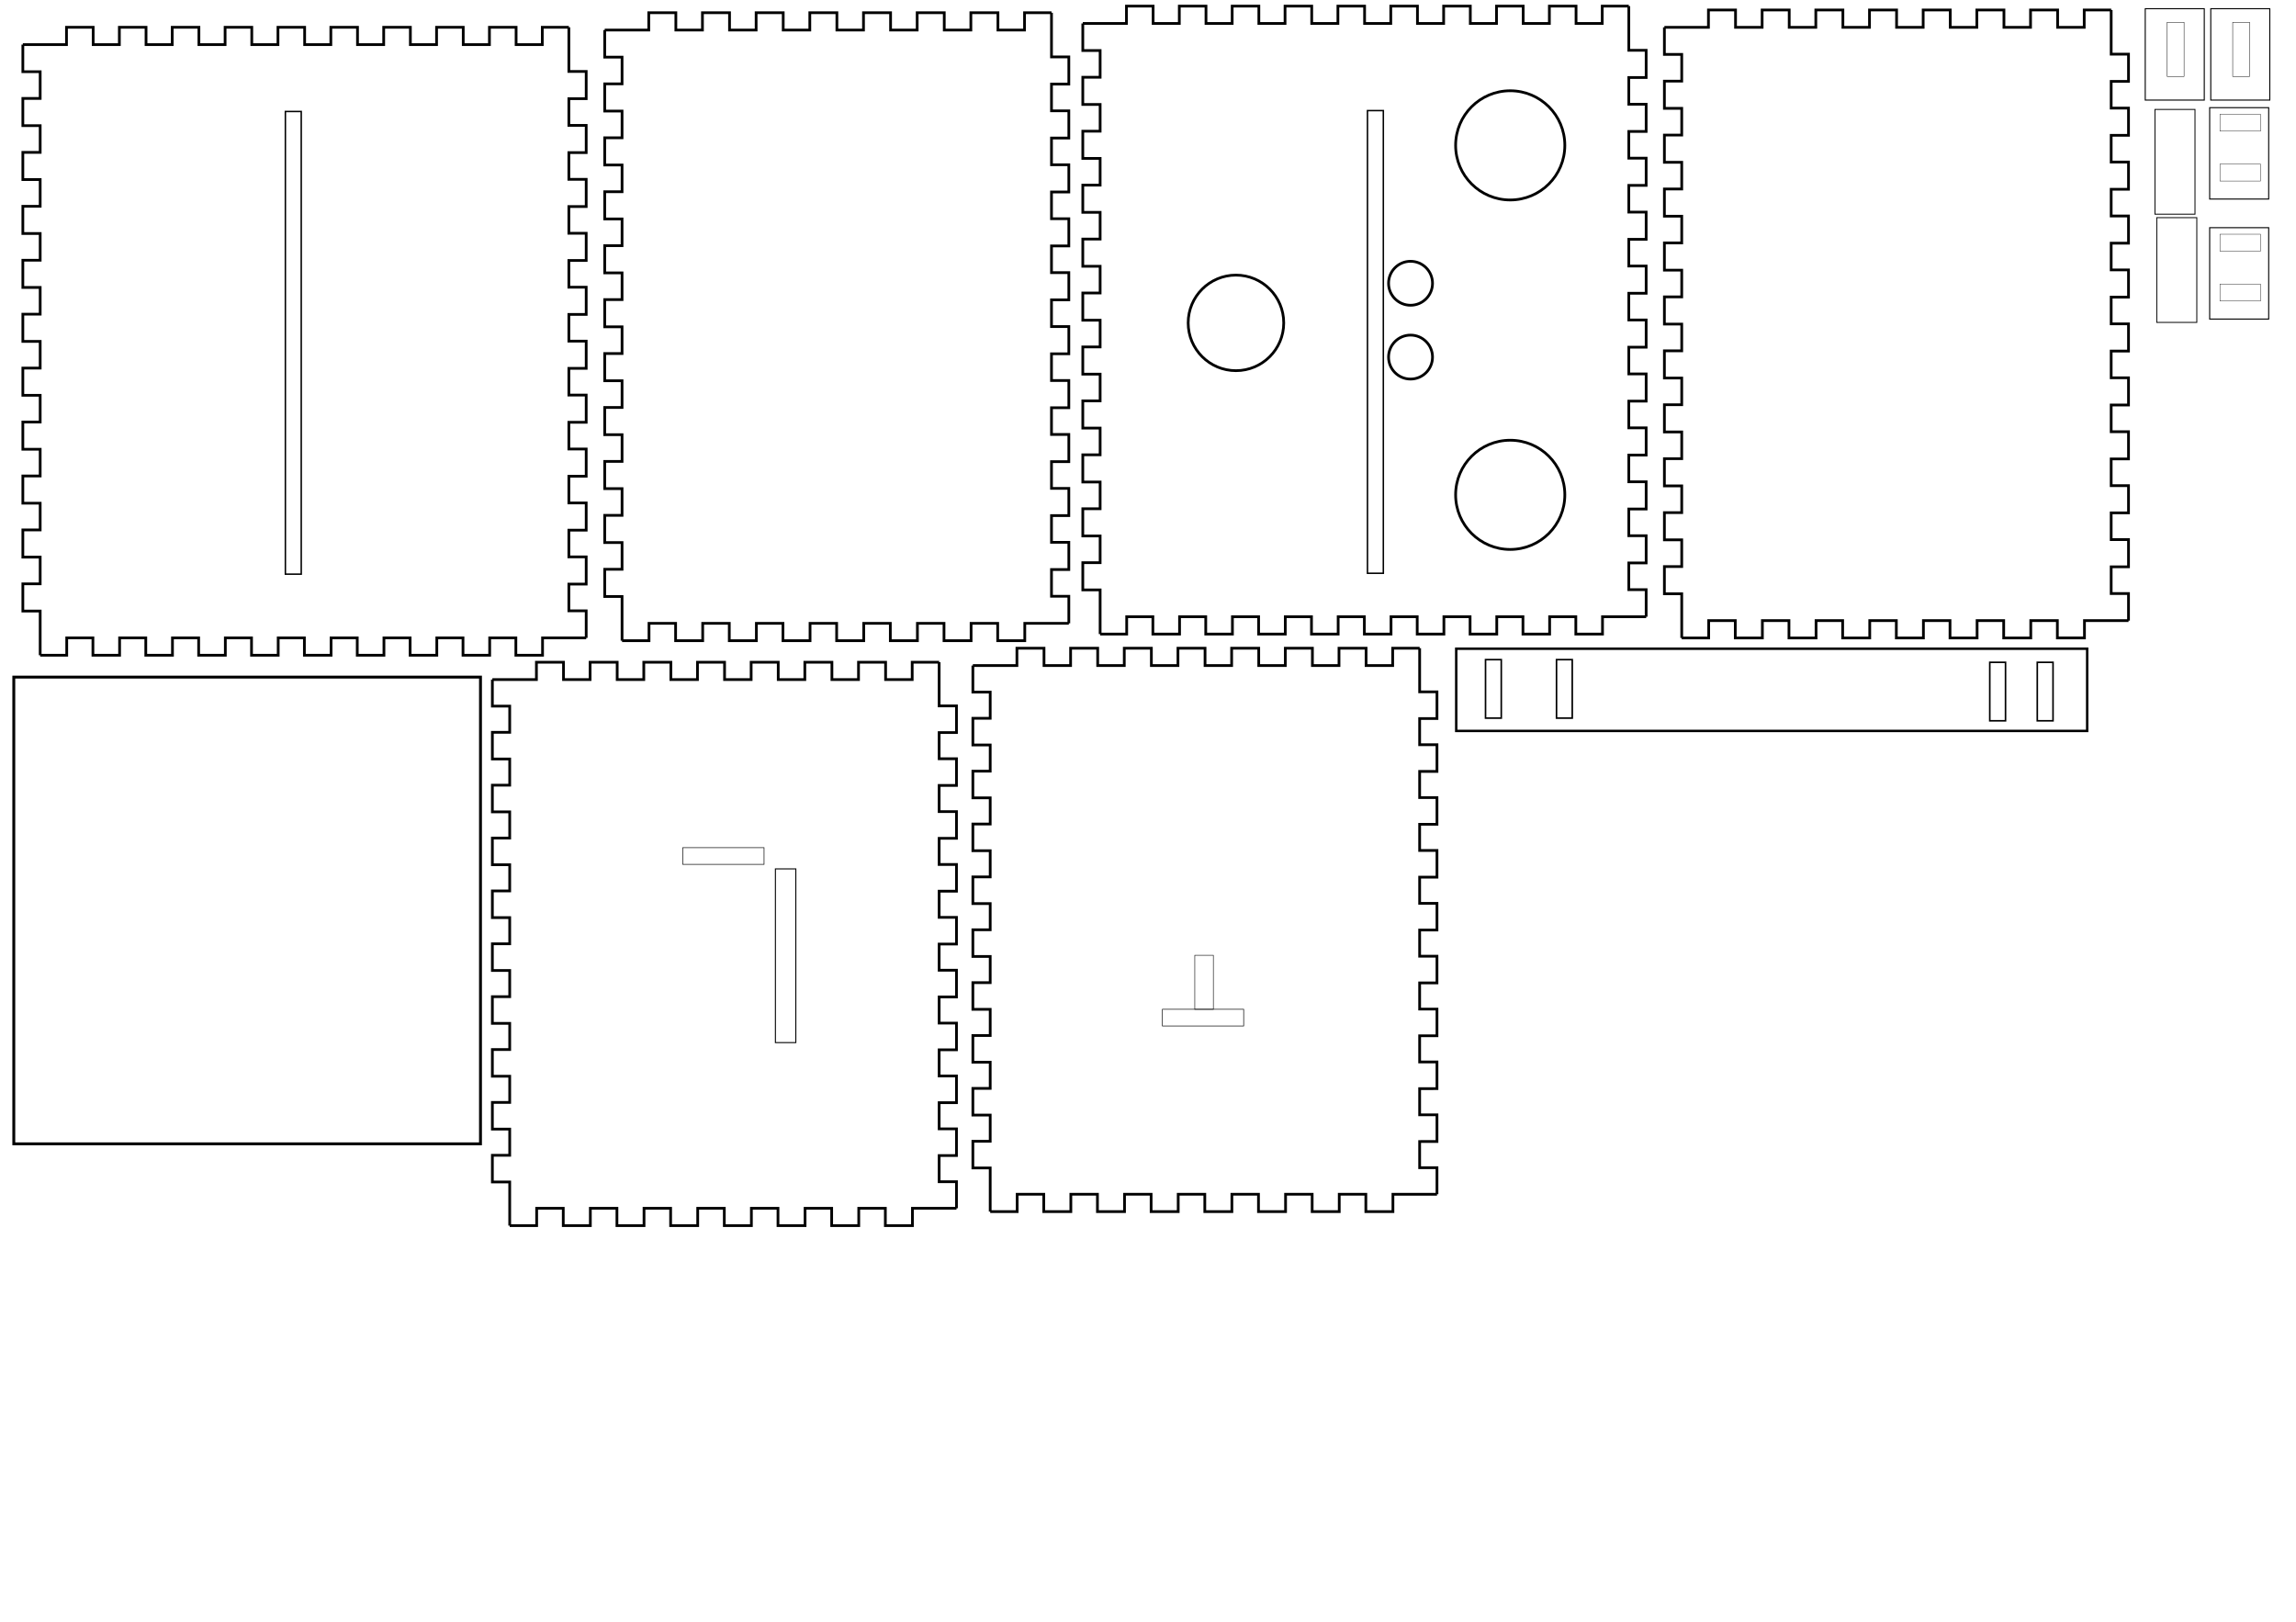 <?xml version="1.0" encoding="UTF-8" standalone="no"?>
<svg
   xmlns:osb="http://www.openswatchbook.org/uri/2009/osb"
   xmlns:dc="http://purl.org/dc/elements/1.1/"
   xmlns:cc="http://creativecommons.org/ns#"
   xmlns:rdf="http://www.w3.org/1999/02/22-rdf-syntax-ns#"
   xmlns:svg="http://www.w3.org/2000/svg"
   xmlns="http://www.w3.org/2000/svg"
   xmlns:sodipodi="http://sodipodi.sourceforge.net/DTD/sodipodi-0.dtd"
   xmlns:inkscape="http://www.inkscape.org/namespaces/inkscape"
   sodipodi:docname="lasercut_layout.svg"
   inkscape:version="1.0 (4035a4fb49, 2020-05-01)"
   id="svg8"
   version="1.1"
   viewBox="0 0 841 594"
   height="594mm"
   width="841mm">
  <defs
     id="defs2">
    <linearGradient
       osb:paint="solid"
       id="linearGradient3521">
      <stop
         id="stop3519"
         offset="0"
         style="stop-color:#000000;stop-opacity:1;" />
    </linearGradient>
  </defs>
  <sodipodi:namedview
     showguides="false"
     units="mm"
     inkscape:window-maximized="1"
     inkscape:window-y="-8"
     inkscape:window-x="1912"
     inkscape:window-height="1057"
     inkscape:window-width="1920"
     showgrid="true"
     inkscape:document-rotation="0"
     inkscape:current-layer="panel8348"
     inkscape:document-units="mm"
     inkscape:cy="2170.4586"
     inkscape:cx="1848.7799"
     inkscape:zoom="0.1767767"
     inkscape:pageshadow="2"
     inkscape:pageopacity="0.0"
     borderopacity="1.0"
     bordercolor="#666666"
     pagecolor="#ffffff"
     id="base">
    <inkscape:grid
       spacingy="0.1"
       spacingx="0.1"
       units="mm"
       id="grid739"
       type="xygrid" />
  </sodipodi:namedview>
  <g
     id="layer1"
     inkscape:groupmode="layer"
     inkscape:label="Taso 1">
    <g
       transform="translate(-46,-223.798)"
       id="panel1145">
      <path
         style="fill:none;stroke:#000000;stroke-width:1"
         d="m 226.35,472.7 h 16.136 v -6.35 h 9.922 v 6.35 h 9.741 v -6.35 h 9.921 v 6.35 h 9.741 v -6.35 h 9.922 v 6.35 h 9.741 v -6.35 h 9.921 v 6.35 h 9.741 v -6.35 h 9.922 v 6.35 h 9.741 v -6.35 h 9.921 v 6.35 h 9.741 v -6.35 h 9.922 v 6.35 h 9.741 v -6.35 H 390"
         id="path470" />
      <path
         style="fill:none;stroke:#000000;stroke-width:1"
         d="m 390,466.35 v 15.988 h 6.35 v 9.772 H 390 v 9.593 h 6.35 v 9.772 H 390 v 9.593 h 6.35 v 9.772 H 390 v 9.593 h 6.35 v 9.772 H 390 v 9.593 h 6.35 v 9.772 H 390 v 9.593 h 6.35 v 9.772 H 390 v 9.593 h 6.35 V 608.3 H 390 v 9.593 h 6.35 v 9.772 H 390 v 9.593 h 6.35 v 9.772 H 390 v 9.593 h 6.35 v 9.727"
         id="path472" />
      <path
         style="fill:none;stroke:#000000;stroke-width:1"
         d="m 396.35,666.35 h -16.136 v 6.35 h -9.921 v -6.35 h -9.742 v 6.35 h -9.921 v -6.35 h -9.741 v 6.35 h -9.921 v -6.35 h -9.742 v 6.35 h -9.921 v -6.35 h -9.741 v 6.35 h -9.921 v -6.35 h -9.742 v 6.35 h -9.921 v -6.35 h -9.741 v 6.35 h -9.921 v -6.35 h -9.742 v 6.35 H 232.7"
         id="path474" />
      <path
         style="fill:none;stroke:#000000;stroke-width:1"
         d="m 232.7,672.7 v -15.987 h -6.35 v -9.773 h 6.35 v -9.592 h -6.35 v -9.773 h 6.35 v -9.592 h -6.35 v -9.773 h 6.35 v -9.592 h -6.35 v -9.773 h 6.35 v -9.592 h -6.35 v -9.773 h 6.35 v -9.592 h -6.35 v -9.773 h 6.35 v -9.592 h -6.35 v -9.773 h 6.35 v -9.592 h -6.35 v -9.773 h 6.35 v -9.592 h -6.35 v -9.773 h 6.35 v -9.592 h -6.35 V 472.7"
         id="path476" />
    </g>
    <g
       transform="translate(-297.354,120.873)"
       id="panel8348">
      <path
         style="fill:none;stroke:#000000;stroke-width:1"
         d="m 305.721,-104.533 h 15.988 v -6.35 h 9.773 v 6.35 h 9.592 v -6.35 h 9.773 v 6.35 h 9.592 v -6.35 h 9.773 v 6.35 h 9.592 v -6.35 h 9.773 v 6.35 h 9.593 v -6.35 h 9.772 v 6.35 h 9.593 v -6.35 h 9.772 v 6.35 h 9.593 v -6.35 h 9.772 v 6.35 h 9.593 v -6.35 h 9.772 v 6.35 h 9.593 v -6.35 h 9.772 v 6.35 h 9.593 v -6.35 h 9.727"
         id="path509" />
      <path
         style="fill:none;stroke:#000000;stroke-width:1"
         d="m 505.721,-110.883 v 16.182 h 6.35 v 9.968 h -6.35 v 9.787 h 6.35 v 9.967 h -6.35 v 9.787 h 6.35 v 9.968 h -6.35 v 9.787 h 6.35 v 9.967 h -6.35 v 9.787 h 6.35 v 9.968 h -6.35 v 9.787 h 6.35 v 9.967 h -6.35 v 9.788 h 6.35 v 9.967 h -6.35 v 9.787 h 6.35 v 9.967 h -6.35 v 9.788 h 6.35 v 9.967 h -6.35 v 9.787 h 6.35 v 9.967 h -6.35 v 9.788 h 6.35 v 9.922"
         id="path511" />
      <path
         style="fill:none;stroke:#000000;stroke-width:1"
         d="m 512.071,112.767 h -15.987 v 6.35 h -9.773 v -6.35 h -9.592 v 6.35 h -9.773 v -6.35 h -9.592 v 6.35 h -9.773 v -6.35 h -9.592 v 6.35 h -9.773 v -6.35 h -9.592 v 6.35 h -9.773 v -6.35 h -9.592 v 6.35 h -9.773 v -6.35 h -9.592 v 6.35 h -9.773 v -6.35 h -9.592 v 6.35 h -9.773 v -6.35 h -9.592 v 6.35 h -9.773 v -6.35 h -9.592 v 6.35 h -9.727"
         id="path513" />
      <path
         style="fill:none;stroke:#000000;stroke-width:1"
         d="m 312.071,119.117 v -16.182 h -6.35 v -9.968 h 6.35 v -9.787 h -6.35 V 73.213 h 6.35 v -9.787 h -6.35 v -9.968 h 6.35 V 43.671 h -6.35 v -9.967 h 6.35 v -9.787 h -6.35 v -9.968 h 6.35 V 4.162 h -6.35 v -9.967 h 6.35 v -9.788 h -6.35 v -9.967 h 6.35 v -9.787 h -6.35 V -45.314 h 6.35 v -9.788 h -6.35 v -9.967 h 6.35 v -9.787 h -6.35 v -9.967 h 6.35 v -9.788 h -6.35 v -9.922"
         id="path515" />
      <rect
         y="-80.041"
         x="401.884"
         height="169.462"
         width="5.812"
         id="rect752"
         style="fill:none;fill-rule:evenodd;stroke:#000000;stroke-width:0.538;stroke-miterlimit:4;stroke-dasharray:none;stroke-opacity:1" />
      <rect
         style="fill:none;fill-rule:evenodd;stroke:#000000;stroke-width:0.538;stroke-miterlimit:4;stroke-dasharray:none;stroke-opacity:1"
         id="rect752-3"
         width="5.812"
         height="169.462"
         x="798.243"
         y="-80.364" />
      <rect
         style="fill:none;fill-rule:evenodd;stroke:#000000;stroke-width:0.374;stroke-miterlimit:4;stroke-dasharray:none;stroke-opacity:1"
         id="rect752-8"
         width="7.476"
         height="63.626"
         x="581.378"
         y="197.369" />
      <rect
         y="229.015"
         x="734.991"
         height="19.801"
         width="6.801"
         id="rect752-8-5"
         style="fill:none;fill-rule:evenodd;stroke:#000000;stroke-width:0.199;stroke-miterlimit:4;stroke-dasharray:none;stroke-opacity:1" />
      <rect
         style="fill:none;fill-rule:evenodd;stroke:#000000;stroke-width:0.231;stroke-miterlimit:4;stroke-dasharray:none;stroke-opacity:1"
         id="rect752-8-5-7"
         width="29.769"
         height="6.119"
         x="723.128"
         y="248.793" />
      <rect
         y="189.595"
         x="547.447"
         height="6.119"
         width="29.769"
         id="rect752-8-5-7-2"
         style="fill:none;fill-rule:evenodd;stroke:#000000;stroke-width:0.231;stroke-miterlimit:4;stroke-dasharray:none;stroke-opacity:1" />
      <rect
         style="fill:none;fill-rule:evenodd;stroke:#000000;stroke-width:1.053"
         id="rect163"
         width="170.947"
         height="170.947"
         x="302.407"
         y="127.127" />
      <rect
         transform="scale(-1)"
         style="fill:none;fill-rule:evenodd;stroke:#000000;stroke-width:0.888"
         id="rect165"
         width="231.112"
         height="30.112"
         x="-1061.867"
         y="-146.84" />
      <rect
         transform="scale(-1)"
         style="fill:none;fill-rule:evenodd;stroke:#000000;stroke-width:0.583"
         id="rect167"
         width="5.767"
         height="21.417"
         x="-847.254"
         y="-142.145" />
      <rect
         transform="scale(-1)"
         y="-142.145"
         x="-873.254"
         height="21.417"
         width="5.767"
         id="rect167-2"
         style="fill:none;fill-rule:evenodd;stroke:#000000;stroke-width:0.583" />
      <rect
         transform="scale(-1)"
         style="fill:none;fill-rule:evenodd;stroke:#000000;stroke-width:0.583"
         id="rect167-2-1"
         width="5.767"
         height="21.417"
         x="-1049.354"
         y="-143.127" />
      <rect
         transform="scale(-1)"
         y="-143.127"
         x="-1031.954"
         height="21.417"
         width="5.767"
         id="rect167-2-1-8"
         style="fill:none;fill-rule:evenodd;stroke:#000000;stroke-width:0.583" />
      <rect
         y="-37.483"
         x="1106.734"
         height="33.47"
         width="21.62"
         id="rect125"
         style="fill:none;fill-rule:evenodd;stroke:#000000;stroke-width:0.38;stroke-miterlimit:4;stroke-dasharray:none" />
      <rect
         style="fill:none;fill-rule:evenodd;stroke:#000000;stroke-width:0.38;stroke-miterlimit:4;stroke-dasharray:none"
         id="rect125-7"
         width="21.62"
         height="33.47"
         x="1083.135"
         y="-117.686" />
      <rect
         y="-35.087"
         x="1110.49"
         height="6.214"
         width="14.864"
         id="rect125-5"
         style="fill:none;fill-rule:evenodd;stroke:#000000;stroke-width:0.136;stroke-miterlimit:4;stroke-dasharray:none" />
      <rect
         style="fill:none;fill-rule:evenodd;stroke:#000000;stroke-width:0.136;stroke-miterlimit:4;stroke-dasharray:none"
         id="rect125-5-2"
         width="14.864"
         height="6.214"
         x="1110.49"
         y="-16.831" />
      <rect
         style="fill:none;fill-rule:evenodd;stroke:#000000;stroke-width:0.38;stroke-miterlimit:4;stroke-dasharray:none"
         id="rect125-9"
         width="21.62"
         height="33.47"
         x="1106.734"
         y="-81.441" />
      <rect
         style="fill:none;fill-rule:evenodd;stroke:#000000;stroke-width:0.136;stroke-miterlimit:4;stroke-dasharray:none"
         id="rect125-5-7"
         width="14.864"
         height="6.214"
         x="1110.49"
         y="-79.045" />
      <rect
         y="-60.789"
         x="1110.49"
         height="6.214"
         width="14.864"
         id="rect125-5-2-2"
         style="fill:none;fill-rule:evenodd;stroke:#000000;stroke-width:0.136;stroke-miterlimit:4;stroke-dasharray:none" />
      <rect
         y="-112.716"
         x="1091.161"
         height="19.843"
         width="6.193"
         id="rect125-5-2-4"
         style="fill:none;fill-rule:evenodd;stroke:#000000;stroke-width:0.157;stroke-miterlimit:4;stroke-dasharray:none" />
      <rect
         y="-117.686"
         x="1107.135"
         height="33.47"
         width="21.62"
         id="rect125-7-2"
         style="fill:none;fill-rule:evenodd;stroke:#000000;stroke-width:0.38;stroke-miterlimit:4;stroke-dasharray:none" />
      <rect
         style="fill:none;fill-rule:evenodd;stroke:#000000;stroke-width:0.157;stroke-miterlimit:4;stroke-dasharray:none"
         id="rect125-5-2-4-9"
         width="6.193"
         height="19.843"
         x="1115.161"
         y="-112.716" />
      <rect
         transform="scale(-1)"
         y="2.789"
         x="-1102.019"
         height="38.365"
         width="14.665"
         id="rect125-7-1"
         style="fill:none;fill-rule:evenodd;stroke:#000000;stroke-width:0.335;stroke-miterlimit:4;stroke-dasharray:none" />
      <rect
         transform="scale(-1)"
         style="fill:none;fill-rule:evenodd;stroke:#000000;stroke-width:0.335;stroke-miterlimit:4;stroke-dasharray:none"
         id="rect125-7-1-9"
         width="14.665"
         height="38.365"
         x="-1101.354"
         y="42.425" />
    </g>
    <g
       transform="translate(-4.85,-221.692)"
       id="panel6588">
      <path
         style="fill:none;stroke:#000000;stroke-width:1"
         d="m 226.35,232.7 h 16.136 v -6.35 h 9.922 v 6.35 h 9.741 v -6.35 h 9.921 v 6.35 h 9.741 v -6.35 h 9.922 v 6.35 h 9.741 v -6.35 h 9.921 v 6.35 h 9.741 v -6.35 h 9.922 v 6.35 h 9.741 v -6.35 h 9.921 v 6.35 h 9.741 v -6.35 h 9.922 v 6.35 h 9.741 v -6.35 H 390"
         id="path557" />
      <path
         style="fill:none;stroke:#000000;stroke-width:1"
         d="m 390,226.35 v 16.182 h 6.35 V 252.5 H 390 v 9.787 h 6.35 v 9.967 H 390 v 9.787 h 6.35 v 9.968 H 390 v 9.787 h 6.35 v 9.967 H 390 v 9.787 h 6.35 v 9.968 H 390 v 9.787 h 6.35 v 9.967 H 390 v 9.788 h 6.35 v 9.967 H 390 v 9.787 h 6.35 v 9.967 H 390 v 9.788 h 6.35 v 9.967 H 390 v 9.787 h 6.35 v 9.967 H 390 v 9.788 h 6.35 V 450"
         id="path559" />
      <path
         style="fill:none;stroke:#000000;stroke-width:1"
         d="m 396.35,450 h -16.136 v 6.35 h -9.921 V 450 h -9.742 v 6.35 H 350.63 V 450 h -9.741 v 6.35 h -9.921 V 450 h -9.742 v 6.35 h -9.921 V 450 h -9.741 v 6.35 h -9.921 V 450 h -9.742 v 6.35 H 271.98 V 450 h -9.741 v 6.35 h -9.921 V 450 h -9.742 v 6.35 H 232.7"
         id="path561" />
      <path
         style="fill:none;stroke:#000000;stroke-width:1"
         d="m 232.7,456.35 v -16.182 h -6.35 V 430.2 h 6.35 v -9.787 h -6.35 v -9.967 h 6.35 v -9.787 h -6.35 v -9.968 h 6.35 v -9.787 h -6.35 v -9.967 h 6.35 v -9.787 h -6.35 v -9.968 h 6.35 v -9.787 h -6.35 v -9.967 h 6.35 v -9.788 h -6.35 v -9.967 h 6.35 v -9.787 h -6.35 v -9.967 h 6.35 v -9.788 h -6.35 v -9.967 h 6.35 v -9.787 h -6.35 v -9.967 h 6.35 v -9.788 h -6.35 V 232.7"
         id="path563" />
    </g>
    <g
       transform="translate(-9.733,-224.11)"
       id="panel9712">
      <path
         style="fill:none;stroke:#000000;stroke-width:1"
         d="m 406.35,232.7 h 15.988 v -6.35 h 9.772 v 6.35 h 9.593 v -6.35 h 9.772 v 6.35 h 9.593 v -6.35 h 9.772 v 6.35 h 9.593 v -6.35 h 9.772 v 6.35 h 9.593 v -6.35 h 9.772 v 6.35 h 9.593 v -6.35 h 9.772 v 6.35 h 9.593 v -6.35 h 9.772 v 6.35 h 9.593 v -6.35 h 9.772 v 6.35 h 9.593 v -6.35 h 9.772 v 6.35 h 9.593 v -6.35 h 9.727"
         id="path566" />
      <path
         style="fill:none;stroke:#000000;stroke-width:1"
         d="m 606.35,226.35 v 16.182 h 6.35 v 9.968 h -6.35 v 9.787 h 6.35 v 9.967 h -6.35 v 9.787 h 6.35 v 9.968 h -6.35 v 9.787 h 6.35 v 9.967 h -6.35 v 9.787 h 6.35 v 9.968 h -6.35 v 9.787 h 6.35 v 9.967 h -6.35 v 9.788 h 6.35 v 9.967 h -6.35 v 9.787 h 6.35 v 9.967 h -6.35 v 9.788 h 6.35 v 9.967 h -6.35 v 9.787 h 6.35 v 9.967 h -6.35 v 9.788 h 6.35 V 450"
         id="path568" />
      <path
         style="fill:none;stroke:#000000;stroke-width:1"
         d="m 612.7,450 h -15.987 v 6.35 H 586.94 V 450 h -9.592 v 6.35 h -9.773 V 450 h -9.592 v 6.35 H 548.21 V 450 h -9.592 v 6.35 h -9.773 V 450 h -9.592 v 6.35 H 509.48 V 450 h -9.592 v 6.35 h -9.773 V 450 h -9.592 v 6.35 H 470.75 V 450 h -9.592 v 6.35 h -9.773 V 450 h -9.592 v 6.35 H 432.02 V 450 h -9.592 v 6.35 H 412.7"
         id="path570" />
      <path
         style="fill:none;stroke:#000000;stroke-width:1"
         d="m 412.7,456.35 v -16.182 h -6.35 V 430.2 h 6.35 v -9.787 h -6.35 v -9.967 h 6.35 v -9.787 h -6.35 v -9.968 h 6.35 v -9.787 h -6.35 v -9.967 h 6.35 v -9.787 h -6.35 v -9.968 h 6.35 v -9.787 h -6.35 v -9.967 h 6.35 v -9.788 h -6.35 v -9.967 h 6.35 v -9.787 h -6.35 v -9.967 h 6.35 v -9.788 h -6.35 v -9.967 h 6.35 v -9.787 h -6.35 v -9.967 h 6.35 v -9.788 h -6.35 V 232.7"
         id="path572" />
    </g>
    <g
       transform="translate(-13.05,-222.691)"
       id="panel813">
      <path
         style="fill:none;stroke:#000000;stroke-width:1"
         d="m 622.7,232.7 h 16.136 v -6.35 h 9.922 v 6.35 h 9.741 v -6.35 h 9.921 v 6.35 h 9.741 v -6.35 h 9.922 v 6.35 h 9.741 v -6.35 h 9.921 v 6.35 h 9.741 v -6.35 h 9.922 v 6.35 h 9.741 v -6.35 h 9.921 v 6.35 h 9.741 v -6.35 h 9.922 v 6.35 h 9.741 v -6.35 h 9.876"
         id="path575" />
      <path
         style="fill:none;stroke:#000000;stroke-width:1"
         d="m 786.35,226.35 v 16.182 h 6.35 v 9.968 h -6.35 v 9.787 h 6.35 v 9.967 h -6.35 v 9.787 h 6.35 v 9.968 h -6.35 v 9.787 h 6.35 v 9.967 h -6.35 v 9.787 h 6.35 v 9.968 h -6.35 v 9.787 h 6.35 v 9.967 h -6.35 v 9.788 h 6.35 v 9.967 h -6.35 v 9.787 h 6.35 v 9.967 h -6.35 v 9.788 h 6.35 v 9.967 h -6.35 v 9.787 h 6.35 v 9.967 h -6.35 v 9.788 h 6.35 V 450"
         id="path577" />
      <path
         style="fill:none;stroke:#000000;stroke-width:1"
         d="m 792.7,450 h -16.136 v 6.35 h -9.921 V 450 h -9.742 v 6.35 H 746.98 V 450 h -9.741 v 6.35 h -9.921 V 450 h -9.742 v 6.35 h -9.921 V 450 h -9.741 v 6.35 h -9.921 V 450 h -9.742 v 6.35 H 668.33 V 450 h -9.741 v 6.35 h -9.921 V 450 h -9.742 v 6.35 h -9.876"
         id="path579" />
      <path
         style="fill:none;stroke:#000000;stroke-width:1"
         d="M 629.05,456.35 V 440.168 H 622.7 V 430.2 h 6.35 v -9.787 h -6.35 v -9.967 h 6.35 v -9.787 h -6.35 v -9.968 h 6.35 v -9.787 h -6.35 v -9.967 h 6.35 v -9.787 h -6.35 v -9.968 h 6.35 v -9.787 h -6.35 v -9.967 h 6.35 v -9.788 h -6.35 v -9.967 h 6.35 v -9.787 h -6.35 v -9.967 h 6.35 v -9.788 h -6.35 v -9.967 h 6.35 v -9.787 h -6.35 v -9.967 h 6.35 v -9.788 H 622.7 V 232.7"
         id="path581" />
    </g>
    <g
       transform="translate(130,227.415)"
       id="panel4978">
      <path
         style="fill:none;stroke:#000000;stroke-width:1"
         d="m 226.35,16.35 h 16.136 V 10 h 9.922 v 6.35 h 9.741 V 10 h 9.921 v 6.35 h 9.741 V 10 h 9.922 v 6.35 h 9.741 V 10 h 9.921 v 6.35 h 9.741 V 10 h 9.922 v 6.35 h 9.741 V 10 h 9.921 v 6.35 h 9.741 V 10 h 9.922 v 6.35 h 9.741 V 10 H 390"
         id="path584" />
      <path
         style="fill:none;stroke:#000000;stroke-width:1"
         d="m 390,10 v 15.988 h 6.35 V 35.76 H 390 v 9.592 h 6.35 V 55.125 H 390 v 9.592 h 6.35 V 74.49 H 390 v 9.592 h 6.35 V 93.855 H 390 v 9.593 h 6.35 v 9.772 H 390 v 9.593 h 6.35 v 9.772 H 390 v 9.593 h 6.35 v 9.772 H 390 v 9.593 h 6.35 v 9.772 H 390 v 9.593 h 6.35 v 9.772 H 390 v 9.593 h 6.35 V 210"
         id="path586" />
      <path
         style="fill:none;stroke:#000000;stroke-width:1"
         d="m 396.35,210 h -16.136 v 6.35 h -9.921 V 210 h -9.742 v 6.35 H 350.63 V 210 h -9.741 v 6.35 h -9.921 V 210 h -9.742 v 6.35 h -9.921 V 210 h -9.741 v 6.35 h -9.921 V 210 h -9.742 v 6.35 H 271.98 V 210 h -9.741 v 6.35 h -9.921 V 210 h -9.742 v 6.35 H 232.7"
         id="path588" />
      <path
         style="fill:none;stroke:#000000;stroke-width:1"
         d="m 232.7,216.35 v -15.987 h -6.35 v -9.773 h 6.35 v -9.592 h -6.35 v -9.773 h 6.35 v -9.592 h -6.35 v -9.773 h 6.35 v -9.592 h -6.35 v -9.773 h 6.35 v -9.592 h -6.35 v -9.773 h 6.35 v -9.592 h -6.35 v -9.773 h 6.35 v -9.592 h -6.35 V 74.4 h 6.35 v -9.592 h -6.35 V 55.035 h 6.35 v -9.592 h -6.35 V 35.67 h 6.35 v -9.592 h -6.35 V 16.35"
         id="path590" />
    </g>
    <circle
       r="20"
       cy="53.242"
       cx="553.178"
       id="path3549"
       style="fill:none;stroke:#000000;stroke-width:1;stroke-miterlimit:4;stroke-dasharray:none;stroke-opacity:1" />
    <circle
       r="8.05"
       cy="130.79"
       cx="516.667"
       id="path3555"
       style="fill:none;stroke:#000000;stroke-width:1;stroke-miterlimit:4;stroke-dasharray:none;stroke-opacity:1" />
    <circle
       style="fill:none;stroke:#000000;stroke-width:1;stroke-miterlimit:4;stroke-dasharray:none;stroke-opacity:1"
       id="path3549-9"
       cx="561581.5"
       cy="184.258"
       r="20" />
    <circle
       style="fill:none;stroke:#000000;stroke-width:1;stroke-miterlimit:4;stroke-dasharray:none;stroke-opacity:1"
       id="path3555-3"
       cx="516.667"
       cy="103.753"
       r="8.05" />
    <circle
       style="fill:none;stroke:#000000;stroke-width:1;stroke-miterlimit:4;stroke-dasharray:none;stroke-opacity:1"
       id="path3549-6"
       cx="553.178"
       cy="181.242"
       r="20" />
    <circle
       r="17.5"
       cy="118.263"
       cx="452.717"
       id="path3620"
       style="fill:none;stroke:#000000;stroke-width:1;stroke-miterlimit:4;stroke-dasharray:none;stroke-opacity:1" />
  </g>
</svg>
